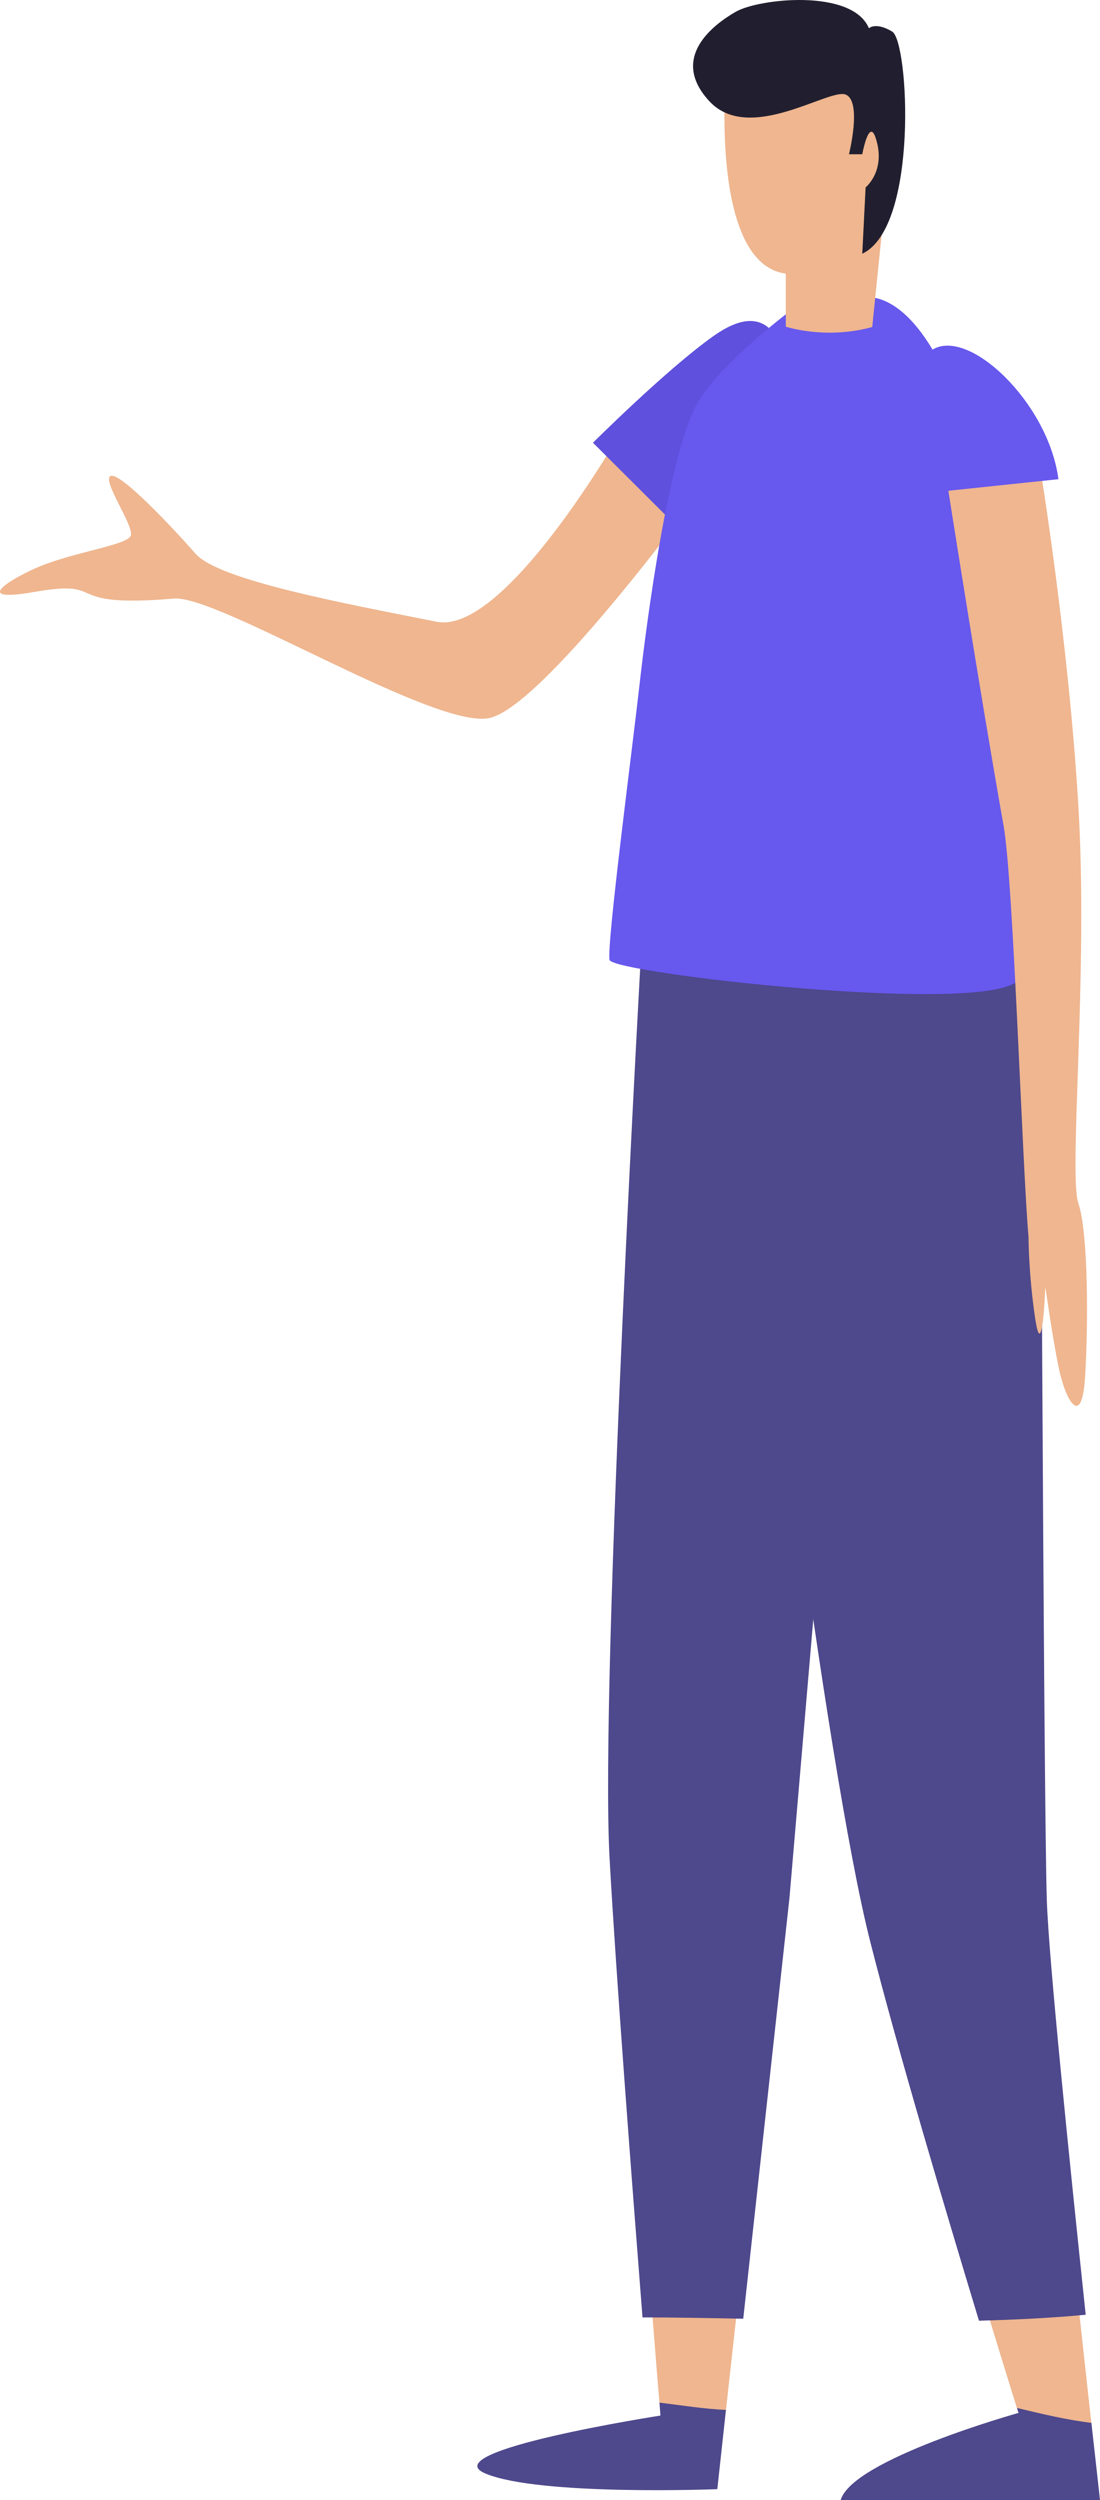 <svg width="265" height="602" viewBox="0 0 265 602" fill="none" xmlns="http://www.w3.org/2000/svg">
<path d="M149.898 103.49C149.898 103.49 121.783 152.99 105.203 149.717C83.175 145.326 52.738 139.737 47.131 133.35C41.524 126.963 29.109 113.79 26.706 114.588C24.303 115.386 32.313 126.564 31.512 128.959C30.711 131.354 17.094 132.951 8.283 136.943C2.116 139.737 -6.775 145.166 8.283 142.531C26.706 139.338 13.89 146.523 41.925 144.128C52.658 143.25 105.123 175.904 118.018 172.87C131.635 169.676 170.884 115.386 170.884 115.386L150.058 103.411" fill="#EFB68F"/>
<path d="M156.946 554.657C157.827 565.595 158.468 574.217 158.869 578.608C164.155 579.247 169.522 580.125 174.888 580.365L177.692 554.976C170.803 554.816 163.835 554.657 156.946 554.657Z" fill="#EFB68F"/>
<path d="M159.11 581.642C159.11 581.642 104.002 590.185 116.978 595.614C129.954 601.043 172.807 599.366 172.807 599.366L174.889 580.285C169.523 580.045 164.156 579.167 158.869 578.528C159.03 580.604 159.11 581.642 159.11 581.642Z" fill="#4E488C"/>
<path d="M204.525 289.433L214.938 221.571H154.864C154.864 221.571 144.451 404.4 146.854 447.513C148.376 474.977 152.221 525.275 154.784 558.009C162.874 558.009 170.964 558.169 179.054 558.328L190.188 457.014L204.525 289.433Z" fill="#4E488C"/>
<path d="M245.376 581.002C245.376 581.002 205.326 592.18 202.523 602H265C265 602 264.199 594.655 262.917 583.318C256.91 582.599 250.983 581.162 244.975 579.725C245.216 580.603 245.376 581.002 245.376 581.002Z" fill="#4E488C"/>
<path d="M237.046 554.017C240.891 566.712 243.934 576.452 244.976 579.805C250.983 581.242 256.91 582.679 262.918 583.398C261.957 574.935 260.835 564.317 259.554 552.82C252.104 553.379 244.575 553.778 237.046 554.017Z" fill="#EFB68F"/>
<path d="M252.185 457.492C251.384 431.943 250.583 218.775 250.583 218.775L168.481 226.36L171.685 259.892L182.098 285.44C182.098 285.44 198.518 423.96 209.732 467.871C216.38 493.978 227.754 532.14 235.844 558.806C244.415 558.567 253.066 558.168 261.556 557.369C257.471 518.648 252.665 471.783 252.185 457.492Z" fill="#4E488C"/>
<path d="M142.85 106.605L162.874 126.565C162.874 126.565 193.312 106.605 190.108 89.839C186.904 73.073 178.173 76.427 171.685 81.057C160.471 89.041 142.85 106.605 142.85 106.605Z" fill="#5F50DD"/>
<path d="M194.914 71.475C194.914 71.475 175.69 85.047 168.481 96.225C161.272 107.402 155.665 150.514 154.064 164.885C152.462 179.256 146.054 227.958 146.855 231.151C147.656 234.345 235.364 244.324 244.976 236.341C254.587 228.357 242.573 198.817 242.573 166.881C242.573 134.946 234.963 117.781 233.361 107.402C231.759 97.023 222.147 71.475 208.531 71.475C194.914 71.475 194.914 71.475 194.914 71.475Z" fill="#6758EE"/>
<path d="M174.889 17.982C174.889 17.982 170.884 63.49 189.307 65.885V78.659C189.307 78.659 198.919 81.853 210.133 78.739L215.74 23.571C215.74 23.571 205.327 13.192 204.526 13.192C203.725 13.192 174.889 17.982 174.889 17.982Z" fill="#EFB68F"/>
<path d="M207.729 37.144H204.525C204.525 37.144 207.729 24.37 203.724 22.773C199.719 21.176 180.496 34.749 170.884 24.37C161.272 13.991 171.685 6.007 177.292 2.813C182.899 -0.38 205.326 -2.775 209.331 6.805C209.331 6.805 210.933 5.209 214.938 7.604C218.943 9.999 221.346 54.708 207.729 61.095L208.53 45.128C208.53 45.128 213.576 41.056 210.933 33.152C209.331 28.362 207.729 37.144 207.729 37.144Z" fill="#211F2F"/>
<path d="M227.754 113.631C227.754 113.631 235.924 165.925 241.771 198.818C244.174 212.391 246.257 280.652 247.779 297.817C247.779 297.817 247.779 306.759 249.381 317.458C250.982 328.156 251.783 312.109 251.783 310.272C251.783 308.516 252.905 318.575 254.987 329.034C256.589 337.098 260.594 344.203 261.395 331.749C262.196 319.214 262.196 296.859 259.793 289.754C257.39 282.648 262.196 234.346 259.793 194.108C257.39 153.869 250.582 112.593 250.582 112.593L227.754 113.631Z" fill="#EFB68F"/>
<path d="M224.55 118.58C224.55 118.58 215.739 89.838 224.55 84.25C233.361 78.661 252.585 97.024 254.988 115.387L224.55 118.58Z" fill="#6758EE"/>
</svg>
